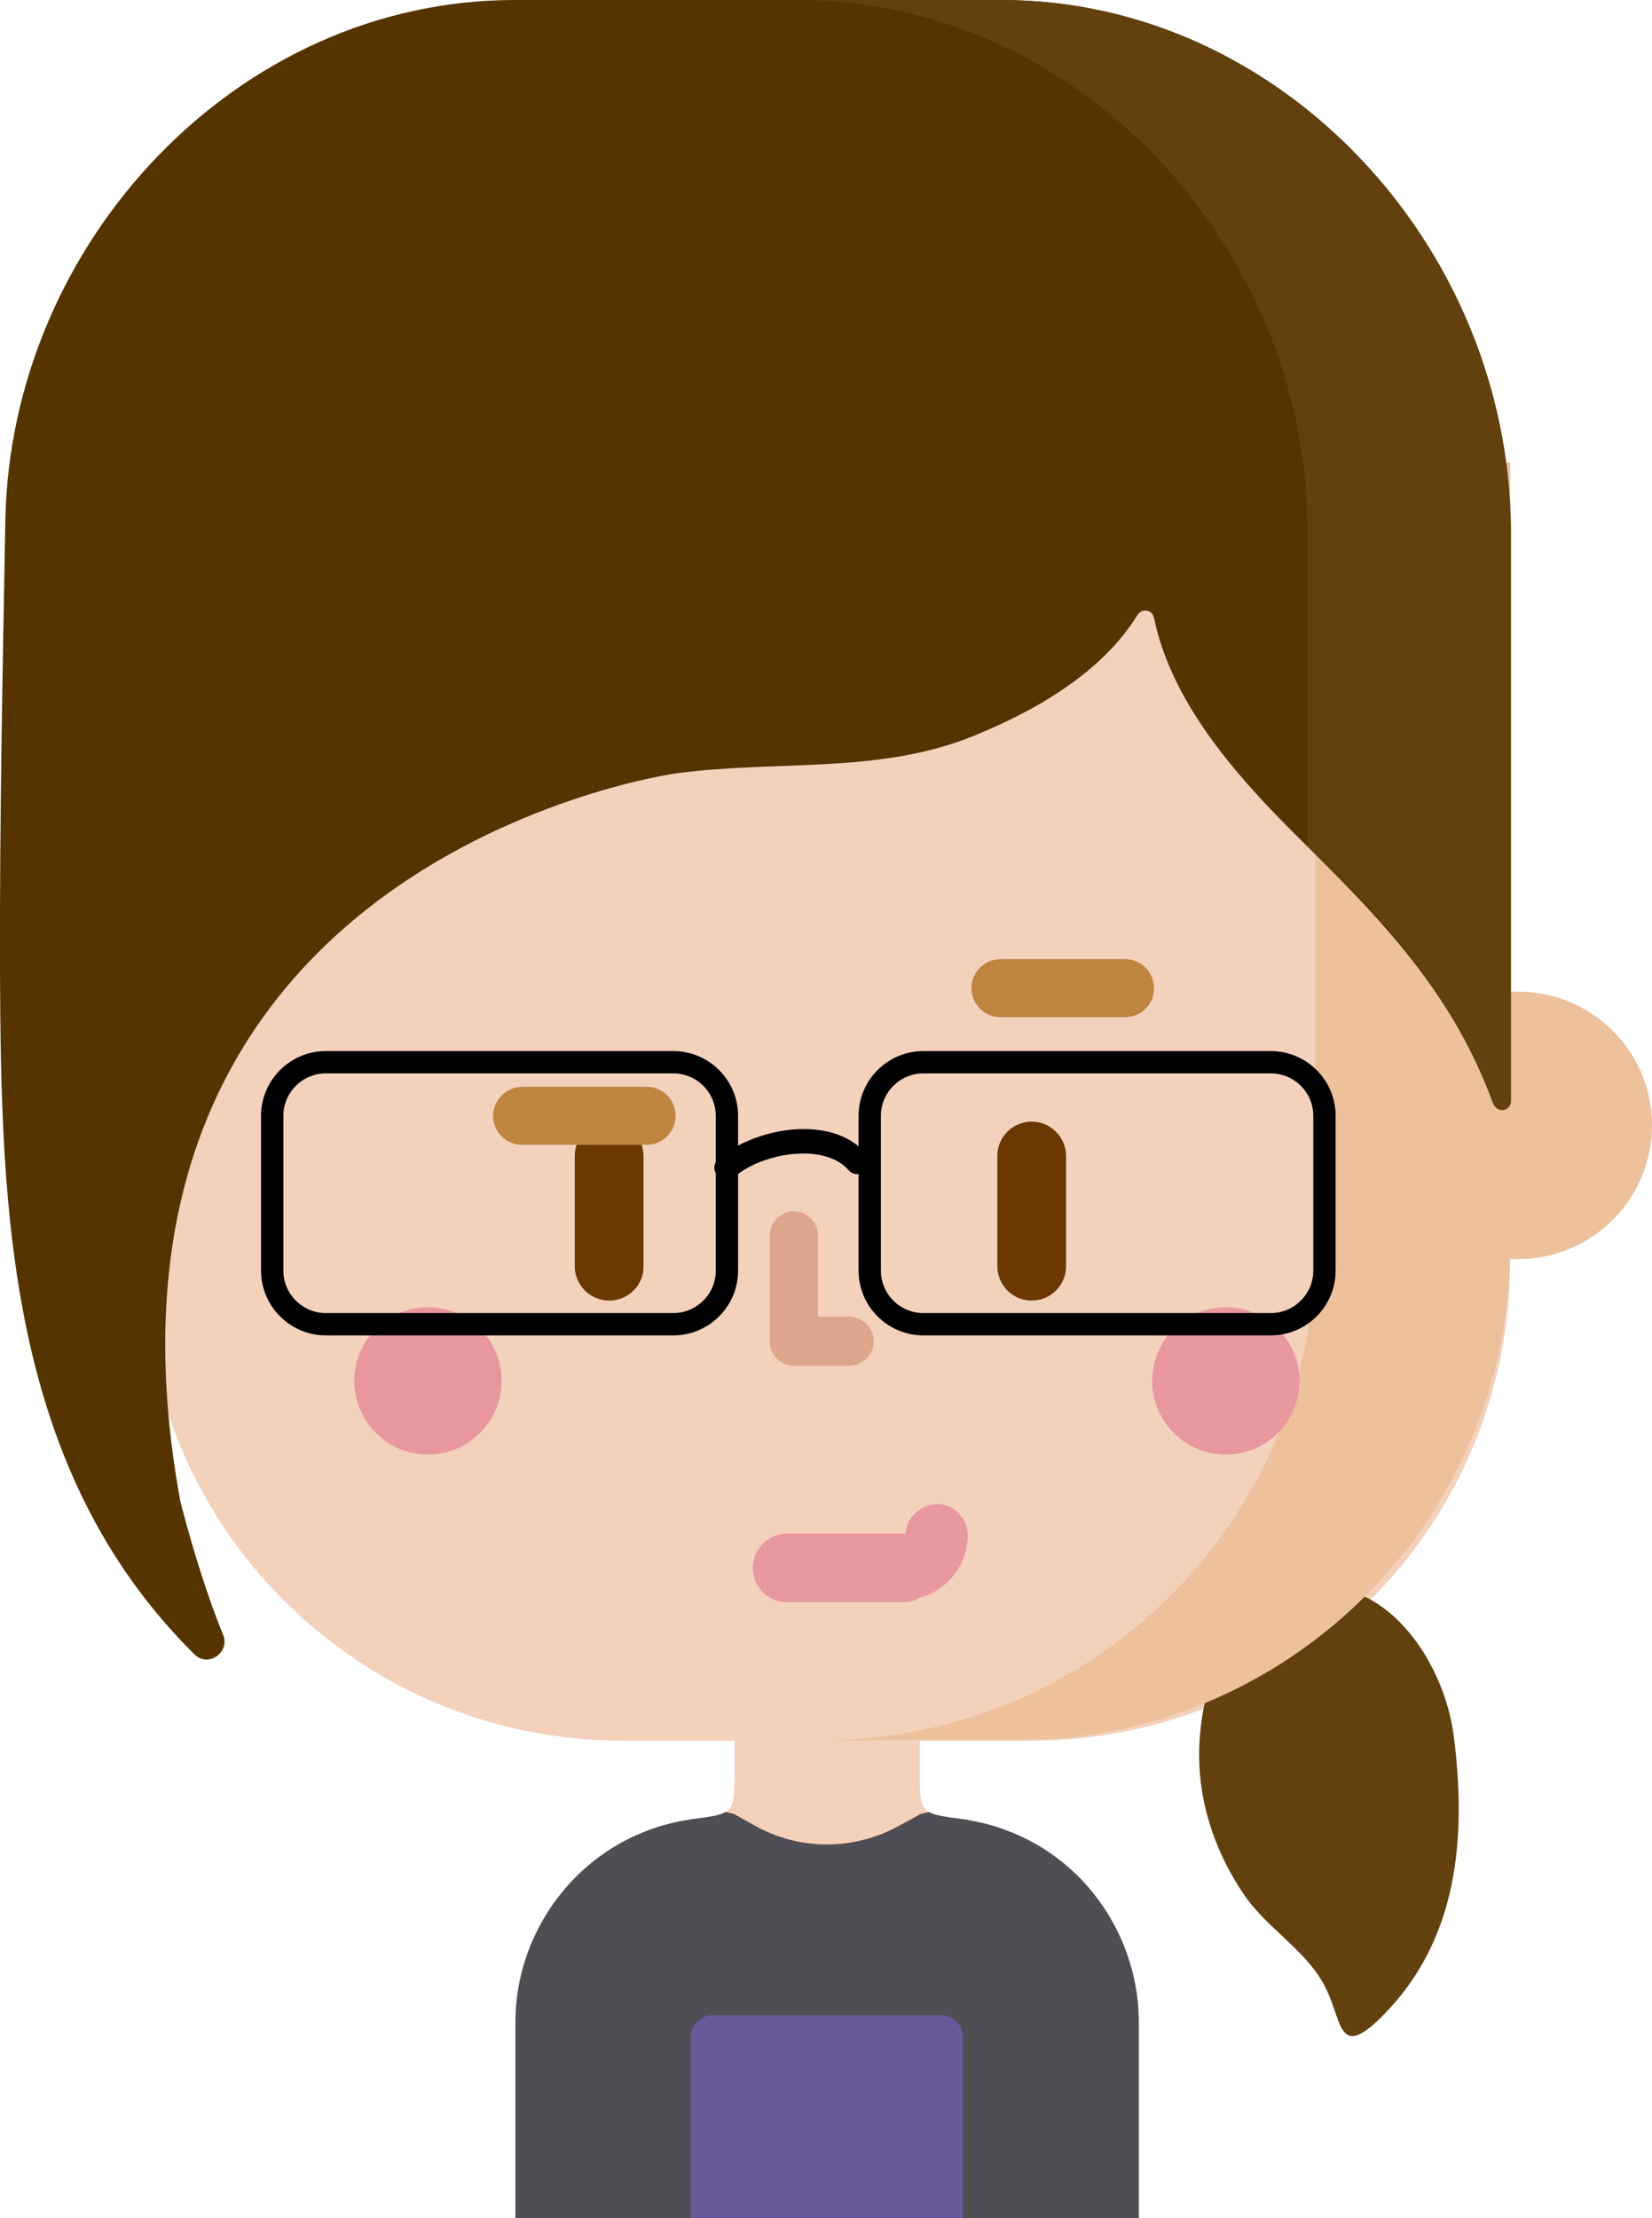 <?xml version="1.0" encoding="utf-8"?>
<!-- Generator: Adobe Illustrator 22.1.0, SVG Export Plug-In . SVG Version: 6.00 Build 0)  -->
<svg version="1.1" id="Capa_1" xmlns="http://www.w3.org/2000/svg" xmlns:xlink="http://www.w3.org/1999/xlink" x="0px" y="0px"
	 viewBox="0 0 370.2 497" style="enable-background:new 0 0 370.2 497;" xml:space="preserve">
<style type="text/css">
	.st0{fill:#F3D1BB;}
	.st1{fill:#504D54;}
	.st2{fill:#685999;}
	.st3{fill:#63410F;}
	.st4{fill:#ECC19C;}
	.st5{fill:#E8979F;}
	.st6{fill:#553400;}
	.st7{fill:#BF8540;}
	.st8{fill:#6A3800;}
	.st9{fill:#DDA68C;}
	.st10{fill:none;stroke:#000000;stroke-width:5;stroke-miterlimit:10;}
	.st11{stroke:#000000;stroke-width:2;stroke-miterlimit:10;}
</style>
<path class="st0" d="M32.2,103.7v179c0,59.3,48,107.3,107.3,107.3h25.1v6.6c0,10-0.1,9.7-9.6,11c-7.3,1-14.4,3.9-20.4,8.2
	c-11.9,8.6-19.1,22.6-19.1,37.3V497h139.7v-43.9c0-14.7-7.2-28.7-19.1-37.3c-6-4.3-13.1-7.2-20.4-8.2c-9.5-1.3-9.6-1.1-9.6-11V390
	h25c59.3,0,107.3-48,107.3-107.3v-179L32.2,103.7L32.2,103.7z"/>
<path class="st1" d="M255.2,453.1V497H115.5v-43.9c0-14.7,7.2-28.7,19.1-37.3c3.8-2.8,8.1-4.9,12.6-6.4c2.5-0.8,5.2-1.4,7.8-1.8
	c3.9-0.5,6.2-0.8,7.6-1.6l1.8,0.4l4.5,2.5c10.1,5.8,22.5,5.8,32.7,0.1l4.8-2.6l1.8-0.4c1.4,0.8,3.7,1.1,7.6,1.6
	c2.6,0.4,5.3,1,7.8,1.8c4.5,1.5,8.8,3.6,12.6,6.4C248,424.3,255.2,438.4,255.2,453.1z"/>
<path class="st2" d="M215.8,497h-61v-40.5c0-2.8,2.2-5,5-5h51c2.8,0,5,2.2,5,5V497z"/>
<path class="st3" d="M283,360.2c-9.4,6.3-13.2,17.8-14.1,28.6c-1.1,12.7,2.7,25.1,9.8,35.6c4.9,7.3,13,11.9,17.5,19.4
	c4.9,8.1,3,18.5,13.6,7.9c17.1-17.2,18.8-40.1,16-62.6C323.2,368.6,304.7,345.6,283,360.2z"/>
<path d="M307.4,450.7L307.4,450.7L307.4,450.7z"/>
<path class="st4" d="M340.2,222.2h-1.8V103.7h-43.7v175.7c0,61-49.5,110.5-110.5,110.5h43.7c60.1,0,109-48,110.5-107.8h1.8
	c8.7,0,16.5-3.7,22-9.6c4.9-5.3,8-12.5,8-20.4C370.2,235.6,356.8,222.2,340.2,222.2z"/>
<g>
	<circle class="st5" cx="95.9" cy="309.4" r="16.5"/>
	<circle class="st5" cx="274.7" cy="309.4" r="16.5"/>
</g>
<path class="st6" d="M224.4,0c-35.2,0-73.9,0-109.1,0C53.1,0,2.4,54.4,1.2,116.5C0.6,150-0.1,183.5,0,217
	c0.2,54.9,1.8,112.2,43.5,153.6l0.1,0.1c3.1,3,8-0.5,6.4-4.4c-5.6-13.7-9.6-30-9.6-30c-26.4-143.7,110.7-163,111-163
	c22.4-3.1,45.6,0.3,67-8.5c13.9-5.7,28.5-14.1,36.5-27c1-1.6,3.3-1.2,3.7,0.6c3.8,18.6,17.9,34.8,30.9,47.8
	c17.5,17.4,35.4,34.5,45,60.8c0.8,2.1,3.9,1.6,3.9-0.7c0-35.4,0-127.5,0-127.6l0,0C338.4,55.7,287.4,0,224.4,0z"/>
<path class="st3" d="M305,35.7C284.4,13.9,255.9,0,224.4,0h-45.5c31.5,0,60,13.9,80.7,35.7c20.6,21.8,33.4,51.5,33.4,83
	c0,0.1,0,35.5,0,70.8c17.2,16.6,32.4,32.7,41.7,57.9c0.8,2.1,3.9,1.6,3.9-0.7v-128C338.4,87.2,325.7,57.5,305,35.7z"/>
<path class="st5" d="M209.9,337c-3.7,0.2-6.7,2.9-7,6.6c-0.2,0-0.4,0-0.7,0h-25.8c-4.2,0-7.7,3.5-7.7,7.7s3.4,7.7,7.7,7.7h25.8
	c1.4,0,2.7-0.3,3.8-1c0,0,0,0,0.1,0c6.3-1.7,10.7-7.5,10.8-14C216.9,340.4,213.6,336.8,209.9,337z"/>
<path class="st7" d="M252.1,227.9h-27.9c-3.7,0-6.5-3-6.5-6.5c0-3.7,3-6.5,6.5-6.5h27.9c3.7,0,6.5,3,6.5,6.5
	C258.7,224.9,255.8,227.9,252.1,227.9z"/>
<g>
	<path class="st8" d="M231.2,291.4c-4.3,0-7.7-3.5-7.7-7.7V259c0-4.3,3.5-7.7,7.7-7.7s7.7,3.5,7.7,7.7v24.7
		C238.9,287.9,235.5,291.4,231.2,291.4z"/>
	<path class="st8" d="M136.5,291.4c-4.3,0-7.7-3.5-7.7-7.7V259c0-4.3,3.5-7.7,7.7-7.7s7.7,3.5,7.7,7.7v24.7
		C144.3,287.9,140.8,291.4,136.5,291.4z"/>
</g>
<path class="st7" d="M144.9,256.5H117c-3.7,0-6.5-3-6.5-6.5s3-6.5,6.5-6.5h27.9c3.7,0,6.5,3,6.5,6.5S148.6,256.5,144.9,256.5z"/>
<path class="st9" d="M190.2,295h-6.9v-18.2c0-2.9-2.4-5.4-5.4-5.4s-5.4,2.5-5.4,5.4v23.8c0,2.8,2.2,5.1,4.9,5.4c0.2,0,0.4,0,0.6,0
	h12.3c3,0,5.5-2.5,5.5-5.5S193.3,295,190.2,295z"/>
<path class="st10" d="M150.9,296.7H73c-6.6,0-12-5.4-12-12V250c0-6.6,5.4-12,12-12h77.9c6.6,0,12,5.4,12,12v34.7
	C162.9,291.3,157.5,296.7,150.9,296.7z"/>
<path class="st10" d="M284.8,296.7h-77.9c-6.6,0-12-5.4-12-12V250c0-6.6,5.4-12,12-12h77.9c6.6,0,12,5.4,12,12v34.7
	C296.8,291.3,291.4,296.7,284.8,296.7z"/>
<path class="st11" d="M193.3,259.1c-7.4-8.5-24.2-5.3-31.7,1.4c-1.6,1.5,0.8,3.8,2.4,2.4c6.1-5.4,20.8-8.3,26.9-1.4
	C192.3,263.2,194.7,260.8,193.3,259.1z"/>
</svg>
